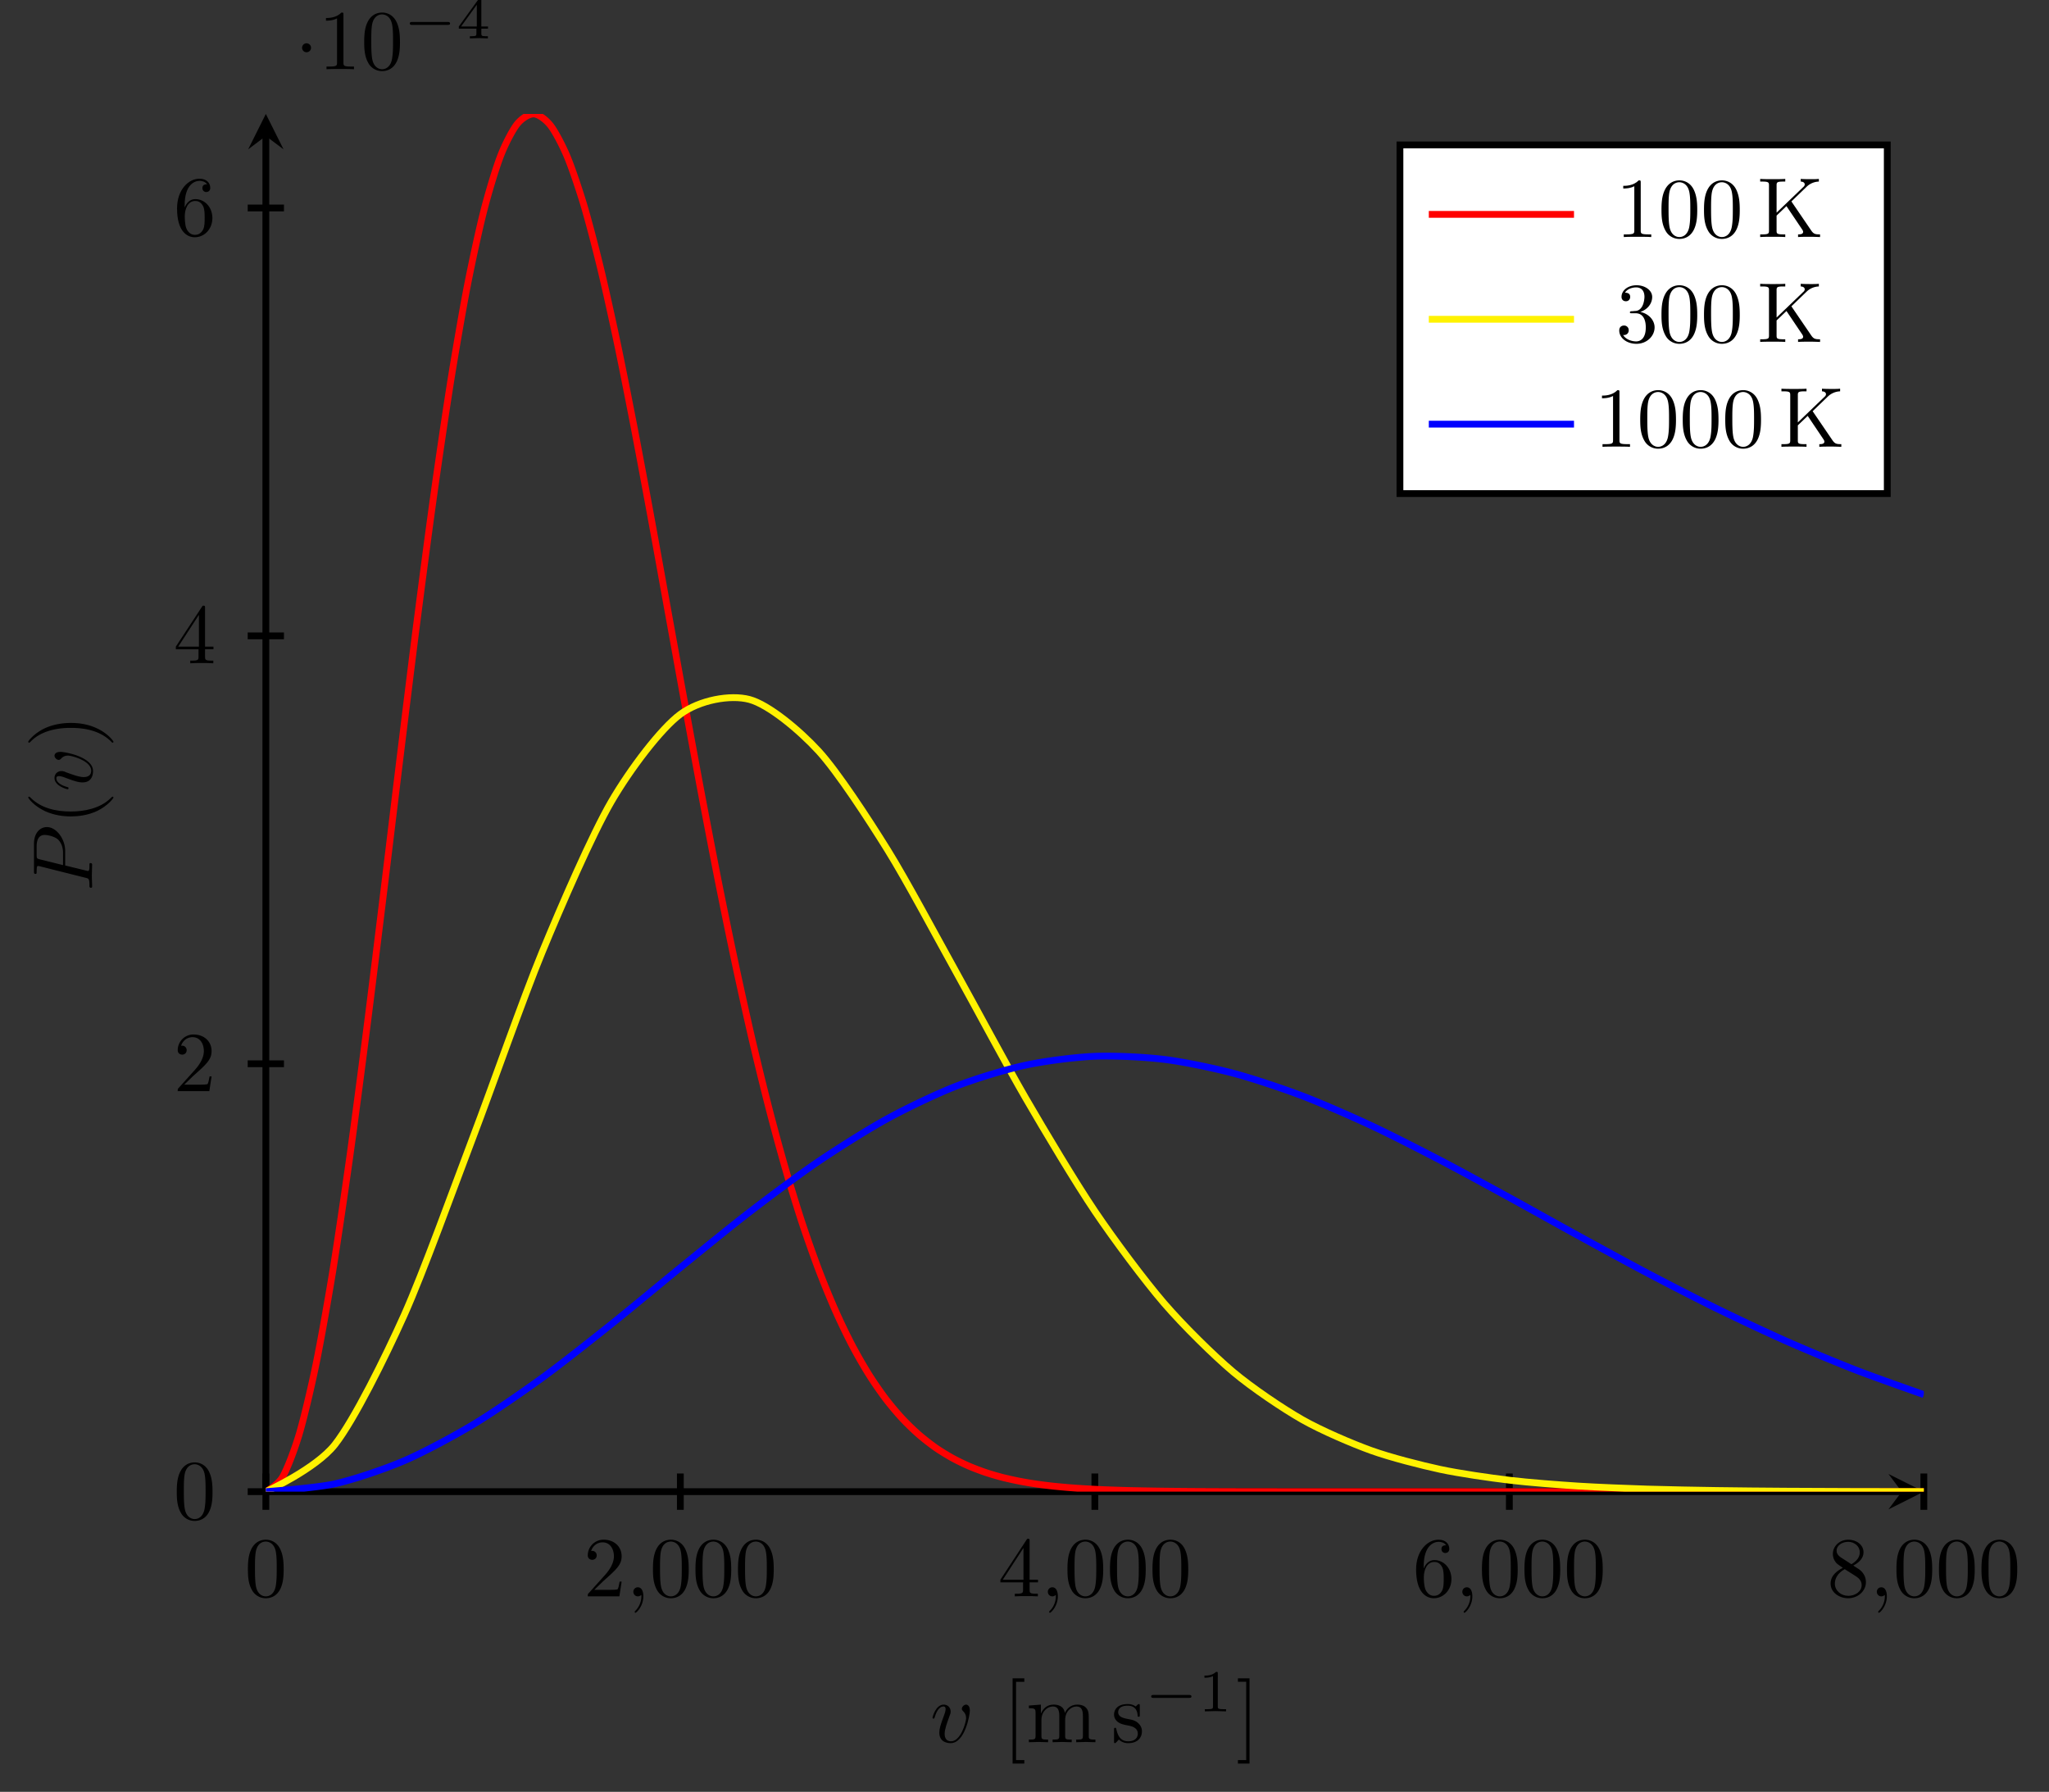 <svg xmlns="http://www.w3.org/2000/svg" xmlns:xlink="http://www.w3.org/1999/xlink" width="320.109" height="279.876" viewBox="0 0 240.082 209.907"><rect x="0" y="0" width="240.082" height="209.907" fill="#333333" stroke="none"/><defs><symbol overflow="visible" id="a"><path style="stroke:none" d="M4.578-3.188c0-.796-.047-1.593-.39-2.328C3.733-6.484 2.905-6.64 2.5-6.64c-.61 0-1.328.266-1.75 1.188-.313.687-.36 1.469-.36 2.266 0 .75.032 1.64.454 2.406a1.83 1.83 0 0 0 1.64 1c.532 0 1.297-.203 1.735-1.157.312-.687.36-1.468.36-2.25ZM2.484 0c-.39 0-.984-.25-1.156-1.203-.11-.594-.11-1.516-.11-2.11 0-.64 0-1.296.079-1.828.187-1.187.937-1.28 1.187-1.28.329 0 .985.187 1.172 1.171.11.563.11 1.313.11 1.938 0 .75 0 1.421-.11 2.062C3.5-.297 2.937 0 2.484 0Zm0 0"/></symbol><symbol overflow="visible" id="b"><path style="stroke:none" d="m1.266-.766 1.062-1.03c1.547-1.376 2.14-1.907 2.14-2.907 0-1.14-.89-1.938-2.109-1.938A1.843 1.843 0 0 0 .5-4.828c0 .547.5.547.531.547.172 0 .516-.11.516-.532a.513.513 0 0 0-.531-.515c-.079 0-.094 0-.125.016.218-.657.765-1.016 1.343-1.016.907 0 1.329.812 1.329 1.625 0 .797-.485 1.578-1.047 2.203L.609-.375C.5-.265.5-.235.5 0h3.703l.266-1.734h-.235C4.172-1.438 4.11-1 4-.844c-.063.078-.719.078-.938.078Zm0 0"/></symbol><symbol overflow="visible" id="d"><path style="stroke:none" d="M2.938-1.64v.859c0 .36-.032.469-.766.469h-.203V0c.406-.031.922-.031 1.343-.031.422 0 .938 0 1.36.031v-.313h-.219c-.734 0-.75-.109-.75-.468v-.86h.985v-.312h-.985v-4.531c0-.204 0-.266-.172-.266-.078 0-.11 0-.187.125L.28-1.953v.312Zm.046-.313H.563l2.421-3.719Zm0 0"/></symbol><symbol overflow="visible" id="e"><path style="stroke:none" d="M1.313-3.266v-.25c0-2.515 1.234-2.875 1.75-2.875.234 0 .656.063.874.407-.156 0-.546 0-.546.437 0 .313.234.469.453.469.156 0 .469-.094.469-.484 0-.594-.438-1.079-1.266-1.079C1.766-6.64.422-5.359.422-3.156.422-.484 1.578.219 2.5.219c1.11 0 2.063-.938 2.063-2.25 0-1.266-.891-2.219-2-2.219-.672 0-1.047.5-1.25.984ZM2.5-.062c-.625 0-.922-.594-.984-.75-.188-.47-.188-1.266-.188-1.438 0-.781.328-1.781 1.219-1.781.172 0 .625 0 .937.625.172.36.172.875.172 1.36 0 .483 0 .983-.172 1.343-.296.594-.75.64-.984.64Zm0 0"/></symbol><symbol overflow="visible" id="f"><path style="stroke:none" d="M1.625-4.563c-.453-.296-.5-.625-.5-.796 0-.61.656-1.032 1.36-1.032.718 0 1.359.516 1.359 1.235 0 .578-.39 1.047-.985 1.39Zm1.453.954c.719-.375 1.203-.891 1.203-1.547 0-.922-.875-1.485-1.781-1.485-1 0-1.813.735-1.813 1.672 0 .172.016.625.438 1.094.11.11.484.36.734.531C1.281-3.047.422-2.5.422-1.5.422-.453 1.438.219 2.484.219c1.125 0 2.079-.828 2.079-1.89 0-.36-.11-.813-.5-1.235-.188-.203-.344-.297-.985-.703Zm-1 .421 1.235.782c.28.187.75.484.75 1.094 0 .734-.75 1.25-1.563 1.25C1.64-.063.922-.672.922-1.5c0-.578.312-1.219 1.156-1.688Zm0 0"/></symbol><symbol overflow="visible" id="h"><path style="stroke:none" d="M2.938-6.375c0-.25 0-.266-.235-.266C2.078-6 1.203-6 .891-6v.313c.203 0 .78 0 1.296-.266v5.172c0 .36-.03.469-.921.469H.953V0c.344-.031 1.203-.031 1.61-.031.39 0 1.265 0 1.609.031v-.313h-.313c-.906 0-.921-.109-.921-.468Zm0 0"/></symbol><symbol overflow="visible" id="o"><path style="stroke:none" d="M2.547 2.5v-.406h-.969v-9.172h.969v-.406H1.172V2.5Zm0 0"/></symbol><symbol overflow="visible" id="p"><path style="stroke:none" d="M1.094-3.422V-.75c0 .438-.11.438-.782.438V0c.36-.016.86-.031 1.141-.031.25 0 .766.015 1.11.031v-.313c-.672 0-.782 0-.782-.437v-1.844c0-1.031.719-1.594 1.344-1.594.64 0 .75.532.75 1.11V-.75c0 .438-.11.438-.781.438V0c.344-.016.86-.031 1.125-.031.25 0 .781.015 1.11.031v-.313c-.657 0-.766 0-.766-.437v-1.844c0-1.031.703-1.594 1.343-1.594.625 0 .735.532.735 1.11V-.75c0 .438-.11.438-.782.438V0c.344-.016.86-.031 1.125-.031.266 0 .782.015 1.125.031v-.313c-.515 0-.765 0-.78-.296v-1.907c0-.859 0-1.156-.313-1.515-.141-.172-.47-.375-1.047-.375-.828 0-1.282.593-1.438.984-.14-.875-.875-.984-1.328-.984-.734 0-1.203.422-1.484 1.047v-1.047l-1.407.11v.312c.704 0 .782.062.782.562Zm0 0"/></symbol><symbol overflow="visible" id="q"><path style="stroke:none" d="M2.078-1.938c.219.047 1.031.204 1.031.922 0 .5-.343.907-1.125.907-.843 0-1.203-.563-1.39-1.422-.031-.125-.031-.157-.14-.157-.126 0-.126.063-.126.235v1.328c0 .172 0 .234.11.234C.483.11.5.094.688-.094.703-.109.703-.125.89-.312c.437.406.89.421 1.093.421 1.141 0 1.61-.671 1.61-1.39 0-.516-.297-.828-.422-.938-.328-.328-.719-.406-1.14-.484-.563-.11-1.22-.235-1.22-.813 0-.359.25-.765 1.11-.765 1.094 0 1.156.906 1.172 1.203 0 .094.094.094.11.094.14 0 .14-.047.14-.235v-1.015c0-.157 0-.235-.11-.235-.046 0-.078 0-.203.125a1.676 1.676 0 0 1-.172.157c-.375-.282-.78-.282-.937-.282-1.219 0-1.594.672-1.594 1.235 0 .343.156.625.422.843.328.25.61.313 1.328.454Zm0 0"/></symbol><symbol overflow="visible" id="s"><path style="stroke:none" d="M1.578-7.484H.218v.406h.97v9.172h-.97V2.5h1.36Zm0 0"/></symbol><symbol overflow="visible" id="x"><path style="stroke:none" d="m3.984-4.172 1.797-1.734A2.17 2.17 0 0 1 7.203-6.5v-.313c-.266.032-.578.032-.86.032-.359 0-.921 0-1.265-.032v.313c.406.016.469.234.469.328 0 .156-.11.266-.188.328L2.25-2.859v-3.172c0-.36.016-.469.781-.469h.235v-.313c-.344.032-1.079.032-1.47.032-.374 0-1.124 0-1.468-.032v.313h.234c.766 0 .797.11.797.469v5.25c0 .36-.03.469-.796.469H.328V0c.344-.031 1.094-.031 1.469-.031s1.125 0 1.469.031v-.313H3.03c-.765 0-.781-.109-.781-.468v-1.735l1.156-1.109L5.203-.953c.063.094.156.219.156.344 0 .296-.39.296-.593.296V0c.343-.031 1.046-.031 1.421-.031.36 0 .735.015 1.157.031v-.313c-.547 0-.75-.03-1.047-.468Zm0 0"/></symbol><symbol overflow="visible" id="y"><path style="stroke:none" d="M2.89-3.516c.813-.265 1.391-.953 1.391-1.75 0-.812-.875-1.375-1.828-1.375-1 0-1.765.594-1.765 1.36 0 .328.218.515.515.515.297 0 .5-.218.5-.515 0-.485-.469-.485-.61-.485.298-.5.954-.625 1.313-.625.422 0 .969.22.969 1.11 0 .125-.031.703-.281 1.14-.297.485-.64.516-.89.516a3.29 3.29 0 0 1-.392.031c-.078.016-.14.031-.14.125 0 .11.062.11.234.11h.438c.812 0 1.187.671 1.187 1.656 0 1.36-.687 1.64-1.125 1.64-.437 0-1.187-.171-1.531-.75.344.047.656-.171.656-.546a.537.537 0 0 0-.547-.563c-.25 0-.562.14-.562.578C.422-.437 1.344.22 2.437.22c1.22 0 2.126-.906 2.126-1.922 0-.813-.641-1.594-1.672-1.813Zm0 0"/></symbol><symbol overflow="visible" id="c"><path style="stroke:none" d="M2.031-.016c0-.656-.25-1.046-.64-1.046a.517.517 0 0 0-.532.53c0 .266.204.532.532.532a.58.58 0 0 0 .343-.125c.032-.031.047-.031.047-.031.016 0 .016 0 .016.14 0 .75-.344 1.344-.672 1.672-.11.11-.11.125-.11.157 0 .078.048.109.094.109.11 0 .922-.766.922-1.938Zm0 0"/></symbol><symbol overflow="visible" id="n"><path style="stroke:none" d="M4.672-3.703c0-.547-.266-.703-.438-.703-.25 0-.5.265-.5.484 0 .125.047.188.157.297.218.203.343.453.343.813 0 .421-.609 2.703-1.765 2.703-.516 0-.75-.344-.75-.875 0-.547.281-1.282.578-2.11.078-.172.125-.312.125-.5 0-.437-.313-.812-.813-.812-.937 0-1.312 1.453-1.312 1.531 0 .11.094.11.11.11.109 0 .109-.032.156-.188.296-1 .718-1.235 1.015-1.235.078 0 .25 0 .25.313 0 .25-.11.531-.172.703-.437 1.156-.562 1.61-.562 2.047 0 1.078.875 1.234 1.328 1.234 1.672 0 2.25-3.296 2.25-3.812Zm0 0"/></symbol><symbol overflow="visible" id="g"><path style="stroke:none" d="M1.906-2.5a.524.524 0 1 0-1.047.016.524.524 0 0 0 1.047-.016Zm0 0"/></symbol><symbol overflow="visible" id="i"><path style="stroke:none" d="M5.188-1.578c.109 0 .28 0 .28-.156 0-.188-.171-.188-.28-.188H1.03c-.11 0-.281 0-.281.172s.156.172.281.172Zm0 0"/></symbol><symbol overflow="visible" id="j"><path style="stroke:none" d="M3.688-1.14v-.25h-.782V-4.5c0-.14 0-.203-.14-.203-.094 0-.125 0-.188.11L.266-1.392v.25h2.062v.563c0 .25 0 .328-.578.328h-.188V0c.36-.016.797-.031 1.047-.031.266 0 .704.015 1.063.031v-.25h-.188c-.578 0-.578-.078-.578-.328v-.563ZM2.375-3.939v2.547H.531Zm0 0"/></symbol><symbol overflow="visible" id="r"><path style="stroke:none" d="M2.328-4.438c0-.187 0-.187-.203-.187-.453.438-1.078.438-1.36.438v.25c.157 0 .626 0 1-.188v3.547c0 .234 0 .328-.687.328H.812V0c.125 0 .985-.031 1.235-.031.219 0 1.094.031 1.25.031v-.25H3.03c-.703 0-.703-.094-.703-.328Zm0 0"/></symbol><symbol overflow="visible" id="t"><path style="stroke:none" d="M-3.156-3.016v-1.703c0-1.406-1.031-2.797-2.14-2.797-.782 0-1.516.657-1.516 1.97v3.218c0 .187 0 .297.187.297.125 0 .125-.078.125-.281 0-.126.016-.313.016-.422.03-.172.046-.22.171-.22a.67.67 0 0 1 .188.032l5.344 1.344c.39.094.469.11.469.906 0 .156 0 .266.187.266C0-.406 0-.516 0-.546c0-.282-.031-.985-.031-1.266 0-.22.015-.438.015-.641 0-.219.016-.438.016-.64 0-.079 0-.204-.203-.204-.11 0-.11.094-.11.281 0 .36 0 .641-.171.641-.063 0-.11-.016-.172-.031Zm-2.969-.718c-.344-.094-.375-.11-.375-.547v-.953c0-.829.266-1.36.953-1.36.39 0 1.25.203 1.61.594.453.5.53 1.094.53 1.531v1.407Zm0 0"/></symbol><symbol overflow="visible" id="v"><path style="stroke:none" d="M-3.703-4.672c-.547 0-.703.266-.703.438 0 .25.265.5.484.5.125 0 .188-.047.297-.157.203-.218.453-.343.813-.343.421 0 2.703.609 2.703 1.765 0 .516-.344.75-.875.75-.547 0-1.282-.281-2.11-.578a1.127 1.127 0 0 0-.5-.125c-.437 0-.812.313-.812.813 0 .937 1.453 1.312 1.531 1.312.11 0 .11-.094.11-.11 0-.109-.032-.109-.188-.156-1-.296-1.235-.718-1.235-1.015 0-.078 0-.25.313-.25.25 0 .531.11.703.172 1.156.437 1.61.562 2.047.562 1.078 0 1.234-.875 1.234-1.328 0-1.672-3.296-2.25-3.812-2.25Zm0 0"/></symbol><symbol overflow="visible" id="u"><path style="stroke:none" d="M2.39-3.297c-.03 0-.046 0-.218.172C.922-1.891-.968-1.562-2.5-1.562c-1.734 0-3.469-.375-4.703-1.61-.125-.125-.14-.125-.172-.125-.078 0-.11.031-.11.094 0 .11.688 1 1.954 1.594 1.093.5 2.203.625 3.031.625.781 0 1.984-.11 3.125-.657C1.844-2.25 2.5-3.094 2.5-3.203c0-.063-.031-.094-.11-.094Zm0 0"/></symbol><symbol overflow="visible" id="w"><path style="stroke:none" d="M-2.5-2.875c-.766 0-1.969.11-3.11.656-1.218.594-1.874 1.453-1.874 1.547 0 .063.046.11.109.11.031 0 .047 0 .234-.188.985-.984 2.563-1.547 4.641-1.547 1.719 0 3.469.36 4.719 1.594.125.14.14.14.172.14A.106.106 0 0 0 2.5-.672c0-.094-.688-1-1.953-1.578-1.094-.516-2.203-.625-3.047-.625Zm0 0"/></symbol><clipPath id="k"><path d="M31.148 13.348h194.27v161.394H31.148Zm0 0"/></clipPath><clipPath id="l"><path d="M31.148 70h194.27v104.742H31.148Zm0 0"/></clipPath><clipPath id="m"><path d="M31.148 112h194.27v62.742H31.148Zm0 0"/></clipPath></defs><path style="fill:none;stroke-width:.797;stroke-linecap:butt;stroke-linejoin:miter;stroke:#000;stroke-opacity:1;stroke-miterlimit:10" d="M0-2.127v4.254m48.566-4.254v4.254m48.57-4.254v4.254m48.567-4.254v4.254m48.566-4.254v4.254M-2.126.002h4.25m-4.25 50.125h4.25m-4.25 50.129h4.25m-4.25 50.125h4.25M0 .002h191.68" transform="matrix(1 0 0 -1 31.149 174.744)"/><path style="stroke:none;fill-rule:nonzero;fill:#000;fill-opacity:1" d="m225.418 174.742-4.145-2.07 1.555 2.07-1.555 2.074"/><path style="fill:none;stroke-width:.797;stroke-linecap:butt;stroke-linejoin:miter;stroke:#000;stroke-opacity:1;stroke-miterlimit:10" d="M0 .002v158.804" transform="matrix(1 0 0 -1 31.149 174.744)"/><path style="stroke:none;fill-rule:nonzero;fill:#000;fill-opacity:1" d="m31.148 13.348-2.07 4.144 2.07-1.555 2.075 1.555"/><use xlink:href="#a" x="28.658" y="187.01" style="fill:#000;fill-opacity:1"/><use xlink:href="#b" x="68.369" y="187.01" style="fill:#000;fill-opacity:1"/><use xlink:href="#c" x="73.351" y="187.01" style="fill:#000;fill-opacity:1"/><g style="fill:#000;fill-opacity:1"><use xlink:href="#a" x="76.118" y="187.01"/><use xlink:href="#a" x="81.099" y="187.01"/><use xlink:href="#a" x="86.081" y="187.01"/></g><use xlink:href="#d" x="116.936" y="187.01" style="fill:#000;fill-opacity:1"/><use xlink:href="#c" x="121.917" y="187.01" style="fill:#000;fill-opacity:1"/><g style="fill:#000;fill-opacity:1"><use xlink:href="#a" x="124.685" y="187.01"/><use xlink:href="#a" x="129.666" y="187.01"/><use xlink:href="#a" x="134.648" y="187.01"/></g><use xlink:href="#e" x="165.503" y="187.01" style="fill:#000;fill-opacity:1"/><use xlink:href="#c" x="170.484" y="187.01" style="fill:#000;fill-opacity:1"/><g style="fill:#000;fill-opacity:1"><use xlink:href="#a" x="173.251" y="187.01"/><use xlink:href="#a" x="178.232" y="187.01"/><use xlink:href="#a" x="183.214" y="187.01"/></g><use xlink:href="#f" x="214.069" y="187.01" style="fill:#000;fill-opacity:1"/><use xlink:href="#c" x="219.051" y="187.01" style="fill:#000;fill-opacity:1"/><g style="fill:#000;fill-opacity:1"><use xlink:href="#a" x="221.818" y="187.01"/><use xlink:href="#a" x="226.799" y="187.01"/><use xlink:href="#a" x="231.781" y="187.01"/></g><use xlink:href="#a" x="20.323" y="177.954" style="fill:#000;fill-opacity:1"/><use xlink:href="#b" x="20.323" y="127.828" style="fill:#000;fill-opacity:1"/><use xlink:href="#d" x="20.323" y="77.702" style="fill:#000;fill-opacity:1"/><use xlink:href="#e" x="20.323" y="27.575" style="fill:#000;fill-opacity:1"/><use xlink:href="#g" x="34.536" y="8.11" style="fill:#000;fill-opacity:1"/><g style="fill:#000;fill-opacity:1"><use xlink:href="#h" x="37.304" y="8.11"/><use xlink:href="#a" x="42.285" y="8.11"/></g><use xlink:href="#i" x="47.266" y="4.495" style="fill:#000;fill-opacity:1"/><use xlink:href="#j" x="53.493" y="4.495" style="fill:#000;fill-opacity:1"/><g clip-path="url(#k)"><path style="fill:none;stroke-width:.797;stroke-linecap:butt;stroke-linejoin:miter;stroke:red;stroke-opacity:1;stroke-miterlimit:10" d="M0 .002s1.417.773 1.96 1.715c.547.941 1.418 3.23 1.965 5.066.543 1.84 1.418 5.535 1.961 8.184.547 2.652 1.418 7.582 1.965 10.922.543 3.343 1.414 9.277 1.96 13.156.544 3.879 1.419 10.558 1.962 14.804.547 4.243 1.418 11.368 1.965 15.797.543 4.426 1.418 11.692 1.96 16.114.544 4.425 1.419 11.535 1.962 15.777.546 4.242 1.418 10.906 1.964 14.8a841.06 841.06 0 0 0 1.961 13.278c.543 3.414 1.418 8.496 1.961 11.316.547 2.82 1.418 6.856 1.965 9 .543 2.149 1.418 5.043 1.961 6.465.543 1.426 1.418 3.106 1.961 3.797.547.696 1.418 1.223 1.965 1.203.543-.02 1.418-.656 1.96-1.355.544-.695 1.419-2.363 1.962-3.668.547-1.305 1.418-3.899 1.965-5.723.543-1.828 1.418-5.183 1.96-7.437.544-2.25 1.419-6.211 1.961-8.793.547-2.586 1.418-7.016 1.965-9.832a1510.1 1510.1 0 0 0 1.961-10.469c.543-2.953 1.418-7.816 1.961-10.816.547-3.004 1.418-7.848 1.965-10.82.543-2.973 1.418-7.727 1.961-10.61.547-2.887 1.418-7.434 1.96-10.172a843.608 843.608 0 0 1 1.966-9.57 589.452 589.452 0 0 1 1.96-8.852 419.345 419.345 0 0 1 1.966-8.055 285.895 285.895 0 0 1 1.96-7.218c.543-1.89 1.418-4.73 1.961-6.39a159.427 159.427 0 0 1 1.965-5.567 113.957 113.957 0 0 1 1.961-4.793 80.59 80.59 0 0 1 1.961-4.078 60.92 60.92 0 0 1 1.965-3.43 47.183 47.183 0 0 1 1.96-2.844 36.304 36.304 0 0 1 1.962-2.336A29.526 29.526 0 0 1 76.53 6.67a27.85 27.85 0 0 1 1.96-1.528c.544-.378 1.419-.91 1.962-1.21.546-.301 1.418-.72 1.964-.954a30.862 30.862 0 0 1 1.961-.742 33.755 33.755 0 0 1 1.961-.574 44.23 44.23 0 0 1 1.965-.434 48.91 48.91 0 0 1 1.961-.332A67.187 67.187 0 0 1 92.226.65c.547-.058 1.418-.14 1.965-.183a110.13 110.13 0 0 1 3.922-.23c.547-.024 1.418-.055 1.965-.071.543-.02 1.418-.04 1.96-.05A334.26 334.26 0 0 1 104 .08c.547-.012 1.418-.02 1.965-.027l1.961-.016c.543-.004 1.418-.012 1.961-.012.547-.004 1.418-.008 1.965-.008.543-.003 1.418-.003 1.96-.007.548 0 1.419 0 1.966-.004h1.96c.544 0 1.419-.004 1.962-.004h74.565" transform="matrix(1 0 0 -1 31.149 174.744)"/></g><g clip-path="url(#l)"><path style="fill:none;stroke-width:.797;stroke-linecap:butt;stroke-linejoin:miter;stroke:#fff200;stroke-opacity:1;stroke-miterlimit:10" d="M0 .002s5.847 2.652 8.093 5.515c2.246 2.864 5.852 10.125 8.098 15.125 2.246 5 5.848 15.004 8.094 20.91 2.246 5.903 5.847 16.208 8.093 21.653 2.246 5.45 5.848 13.75 8.094 17.617 2.246 3.863 5.848 8.59 8.094 10.25 2.246 1.664 5.851 2.328 8.097 1.73 2.247-.597 5.848-3.59 8.094-6.035 2.246-2.445 5.848-7.98 8.094-11.59 2.246-3.609 5.848-10.386 8.094-14.421 2.246-4.04 5.847-10.801 8.094-14.672 2.246-3.871 5.851-9.903 8.097-13.23 2.246-3.329 5.848-8.153 8.094-10.762 2.246-2.61 5.848-6.157 8.094-8.051 2.246-1.89 5.847-4.313 8.093-5.594 2.246-1.277 5.848-2.82 8.094-3.629 2.246-.808 5.852-1.726 8.098-2.21 2.246-.481 5.847-.997 8.094-1.266 2.246-.274 5.847-.543 8.093-.688 2.246-.144 5.848-.277 8.094-.351 2.246-.07 5.848-.133 8.094-.168 2.246-.036 5.851-.063 8.097-.079 2.247-.015 5.848-.027 8.094-.035L194.27.01" transform="matrix(1 0 0 -1 31.149 174.744)"/></g><g clip-path="url(#m)"><path style="fill:none;stroke-width:.797;stroke-linecap:butt;stroke-linejoin:miter;stroke:#00f;stroke-opacity:1;stroke-miterlimit:10" d="M0 .002S5.846.42 8.092.92c2.246.504 5.852 1.73 8.098 2.691 2.246.961 5.848 2.899 8.094 4.246 2.246 1.348 5.847 3.844 8.093 5.473 2.246 1.633 5.848 4.492 8.094 6.281 2.246 1.793 5.848 4.805 8.094 6.63 2.246 1.82 5.851 4.773 8.097 6.5 2.247 1.73 5.848 4.425 8.094 5.948 2.246 1.52 5.848 3.793 8.094 5.02 2.246 1.226 5.848 2.95 8.094 3.816 2.246.867 5.847 1.961 8.094 2.442 2.246.484 5.851.941 8.097 1.035 2.246.09 5.848-.086 8.094-.36 2.246-.273 5.848-1.023 8.094-1.617 2.246-.59 5.847-1.8 8.093-2.652 2.246-.852 5.848-2.438 8.094-3.484 2.246-1.047 5.852-2.895 8.098-4.063 2.246-1.172 5.847-3.145 8.094-4.371 2.246-1.227 5.847-3.246 8.093-4.477 2.246-1.226 5.848-3.199 8.094-4.382 2.246-1.18 5.848-3.04 8.094-4.137a279.07 279.07 0 0 1 8.097-3.793 236.884 236.884 0 0 1 8.094-3.371c2.246-.875 8.094-2.926 8.094-2.926" transform="matrix(1 0 0 -1 31.149 174.744)"/></g><use xlink:href="#n" x="108.967" y="204.096" style="fill:#000;fill-opacity:1"/><g style="fill:#000;fill-opacity:1"><use xlink:href="#o" x="117.474" y="204.096"/><use xlink:href="#p" x="120.242" y="204.096"/></g><use xlink:href="#q" x="130.207" y="204.096" style="fill:#000;fill-opacity:1"/><use xlink:href="#i" x="134.134" y="200.48" style="fill:#000;fill-opacity:1"/><use xlink:href="#r" x="140.361" y="200.48" style="fill:#000;fill-opacity:1"/><use xlink:href="#s" x="144.83" y="204.096" style="fill:#000;fill-opacity:1"/><use xlink:href="#t" x="10.793" y="104.405" style="fill:#000;fill-opacity:1"/><use xlink:href="#u" x="10.793" y="96.626" style="fill:#000;fill-opacity:1"/><use xlink:href="#v" x="10.793" y="92.751" style="fill:#000;fill-opacity:1"/><use xlink:href="#w" x="10.793" y="87.565" style="fill:#000;fill-opacity:1"/><path style="fill-rule:nonzero;fill:#fff;fill-opacity:1;stroke-width:.797;stroke-linecap:butt;stroke-linejoin:miter;stroke:#000;stroke-opacity:1;stroke-miterlimit:10" d="M132.882 116.924h57.102v40.843h-57.102Zm0 0" transform="matrix(1 0 0 -1 31.149 174.744)"/><path style="fill:none;stroke-width:.797;stroke-linecap:butt;stroke-linejoin:miter;stroke:red;stroke-opacity:1;stroke-miterlimit:10" d="M-.002 0H17.01" transform="matrix(1 0 0 -1 167.416 25.113)"/><g style="fill:#000;fill-opacity:1"><use xlink:href="#h" x="189.306" y="27.77"/><use xlink:href="#a" x="194.287" y="27.77"/><use xlink:href="#a" x="199.269" y="27.77"/></g><use xlink:href="#x" x="205.914" y="27.77" style="fill:#000;fill-opacity:1"/><path style="fill:none;stroke-width:.797;stroke-linecap:butt;stroke-linejoin:miter;stroke:#fff200;stroke-opacity:1;stroke-miterlimit:10" d="M-.002-.001H17.01" transform="matrix(1 0 0 -1 167.416 37.401)"/><g style="fill:#000;fill-opacity:1"><use xlink:href="#y" x="189.306" y="40.057"/><use xlink:href="#a" x="194.287" y="40.057"/><use xlink:href="#a" x="199.269" y="40.057"/></g><use xlink:href="#x" x="205.914" y="40.057" style="fill:#000;fill-opacity:1"/><path style="fill:none;stroke-width:.797;stroke-linecap:butt;stroke-linejoin:miter;stroke:#00f;stroke-opacity:1;stroke-miterlimit:10" d="M-.002 0H17.01" transform="matrix(1 0 0 -1 167.416 49.688)"/><g style="fill:#000;fill-opacity:1"><use xlink:href="#h" x="186.815" y="52.344"/><use xlink:href="#a" x="191.796" y="52.344"/><use xlink:href="#a" x="196.778" y="52.344"/><use xlink:href="#a" x="201.759" y="52.344"/></g><use xlink:href="#x" x="208.404" y="52.344" style="fill:#000;fill-opacity:1"/></svg>